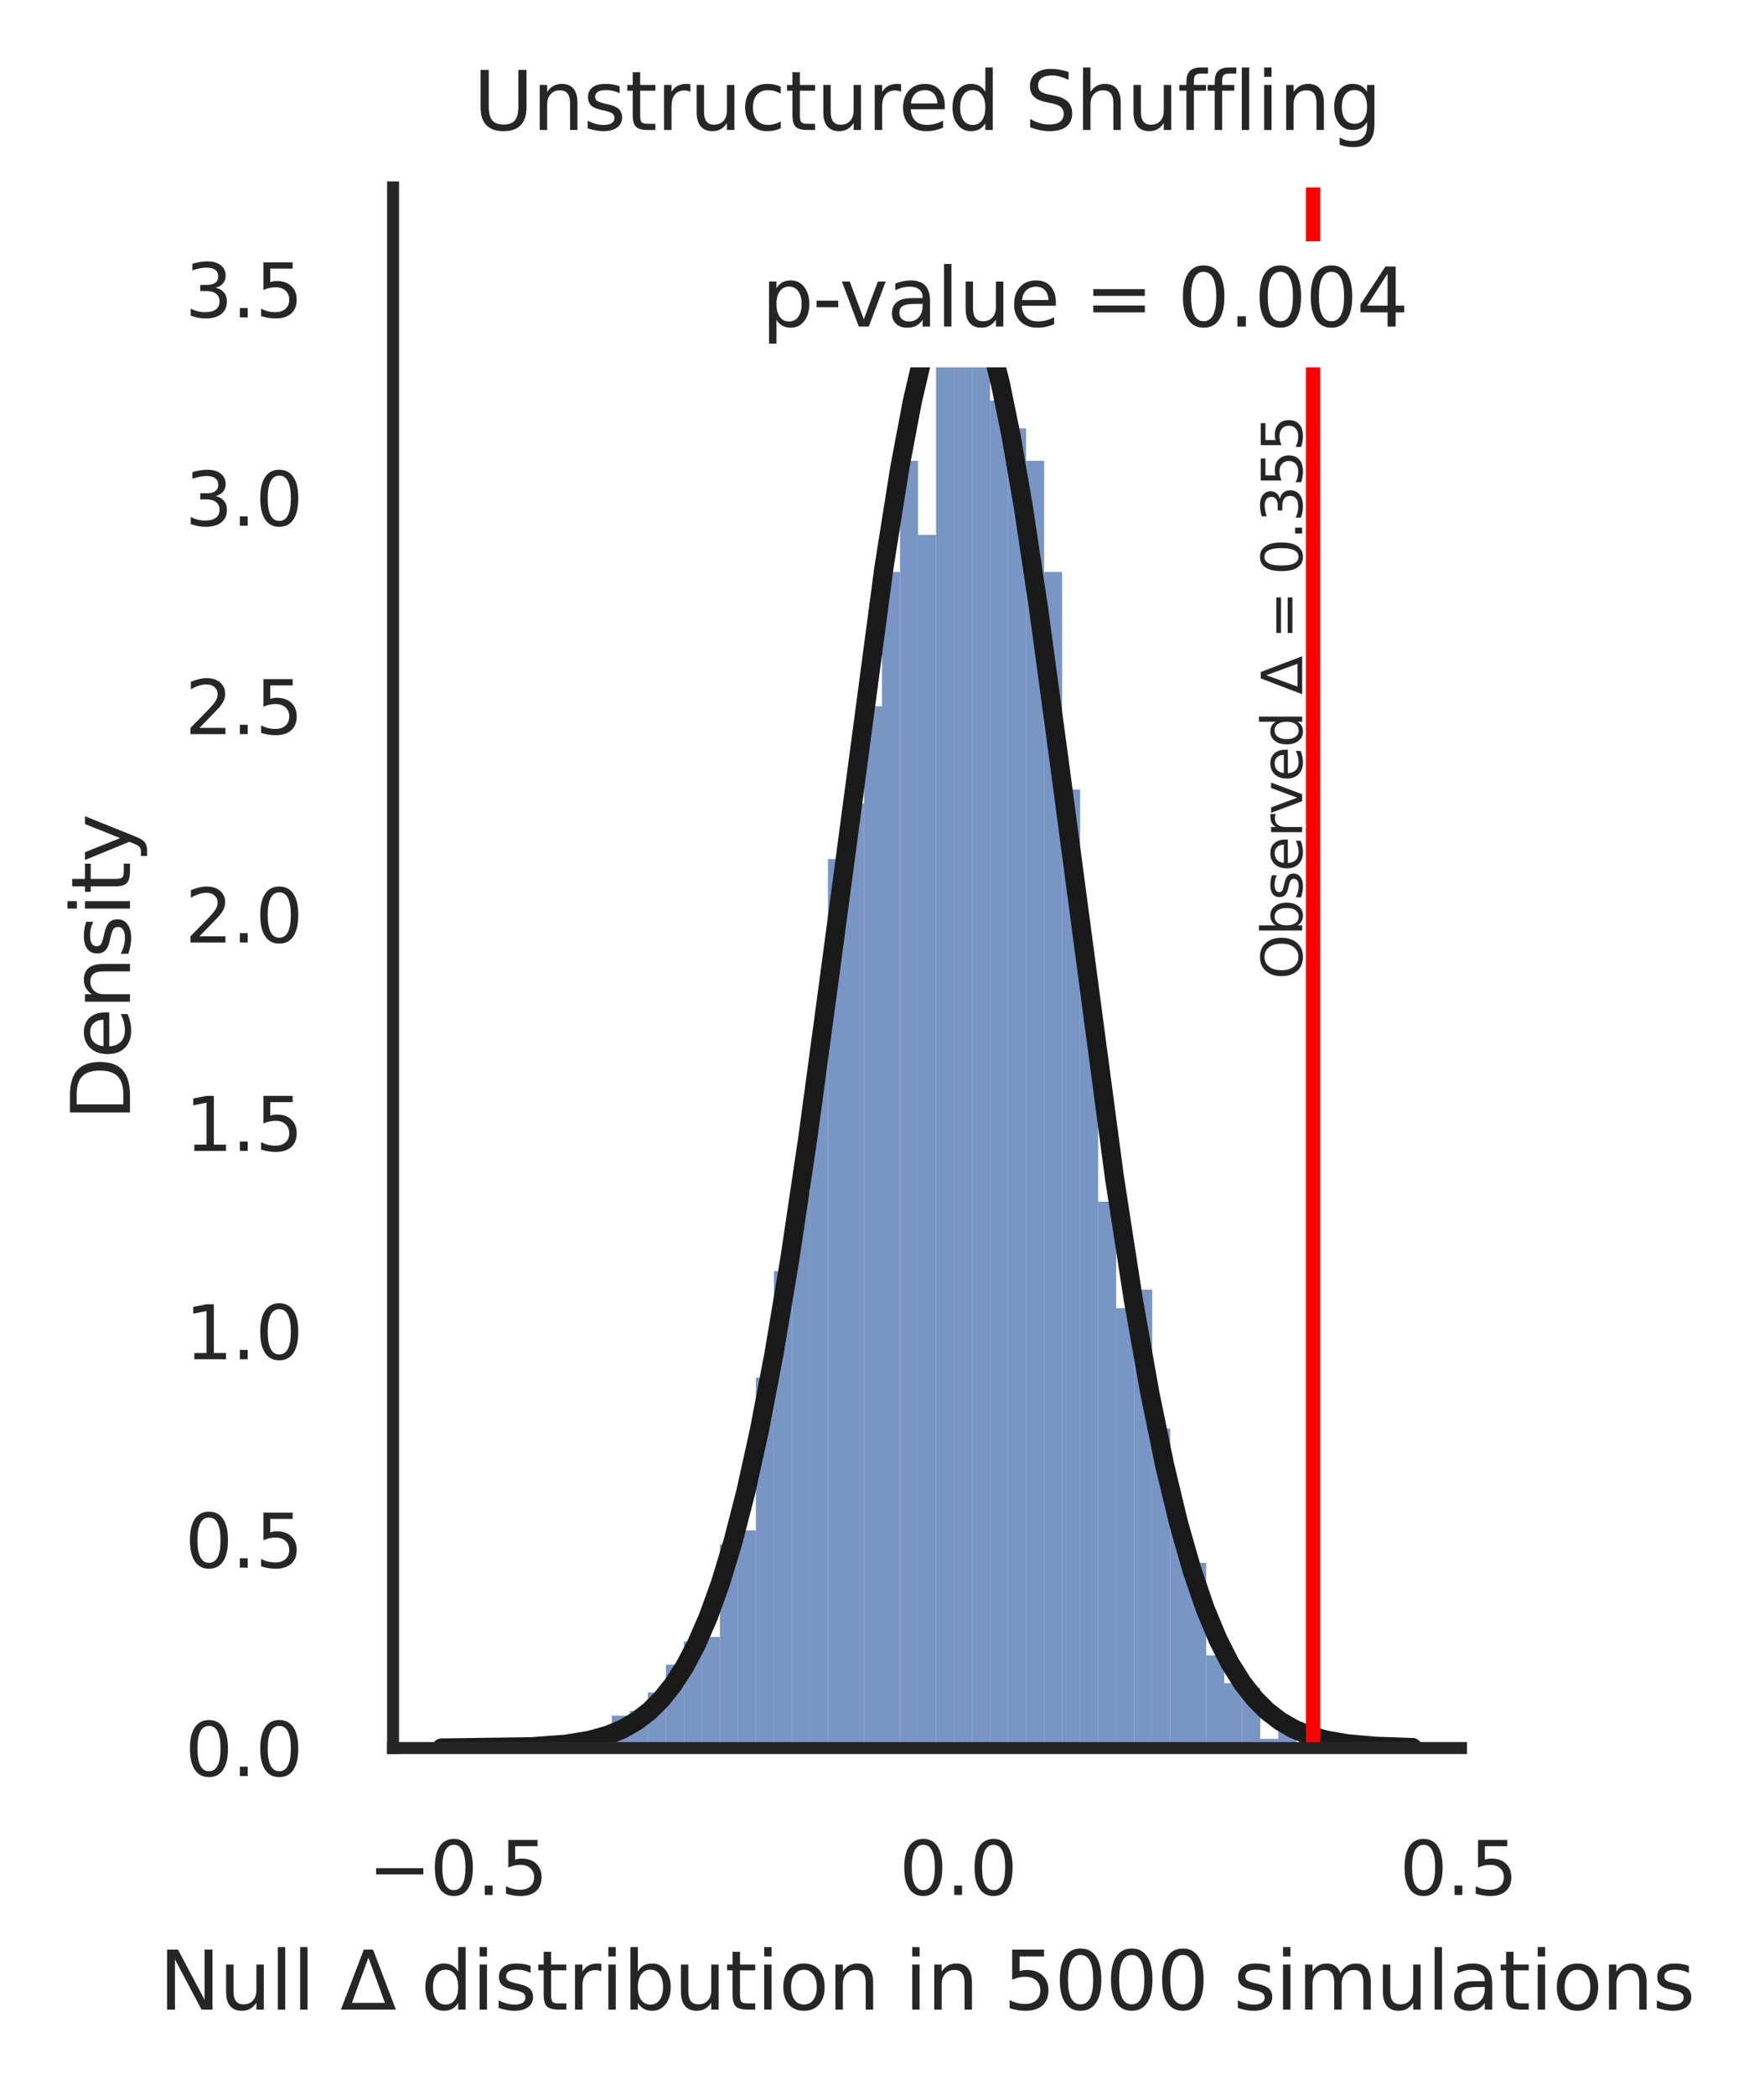 <?xml version="1.0" encoding="utf-8" standalone="no"?>
<!DOCTYPE svg PUBLIC "-//W3C//DTD SVG 1.1//EN"
  "http://www.w3.org/Graphics/SVG/1.1/DTD/svg11.dtd">
<svg xmlns:xlink="http://www.w3.org/1999/xlink" width="184.337pt" height="218.944pt" viewBox="0 0 184.337 218.944" xmlns="http://www.w3.org/2000/svg" version="1.1">
 <defs>
  <style type="text/css">*{stroke-linejoin: round; stroke-linecap: butt}</style>
 </defs>
 <g id="figure_1">
  <g id="patch_1">
   <path d="M 0 218.944 
L 184.337 218.944 
L 184.337 0 
L 0 0 
z
" style="fill: #ffffff"/>
  </g>
  <g id="axes_1">
   <g id="patch_2">
    <path d="M 41.075 182.663 
L 152.675 182.663 
L 152.675 19.583 
L 41.075 19.583 
z
" style="fill: #ffffff"/>
   </g>
   <g id="matplotlib.axis_1">
    <g id="xtick_1">
     <g id="text_1">
      <!-- −0.5 -->
      <g style="fill: #262626" transform="translate(38.469 198.013)scale(0.077 -0.077)">
       <defs>
        <path id="DejaVuSans-2212" d="M 678 2272 
L 4684 2272 
L 4684 1741 
L 678 1741 
L 678 2272 
z
" transform="scale(0.016)"/>
        <path id="DejaVuSans-30" d="M 2034 4250 
Q 1547 4250 1301 3770 
Q 1056 3291 1056 2328 
Q 1056 1369 1301 889 
Q 1547 409 2034 409 
Q 2525 409 2770 889 
Q 3016 1369 3016 2328 
Q 3016 3291 2770 3770 
Q 2525 4250 2034 4250 
z
M 2034 4750 
Q 2819 4750 3233 4129 
Q 3647 3509 3647 2328 
Q 3647 1150 3233 529 
Q 2819 -91 2034 -91 
Q 1250 -91 836 529 
Q 422 1150 422 2328 
Q 422 3509 836 4129 
Q 1250 4750 2034 4750 
z
" transform="scale(0.016)"/>
        <path id="DejaVuSans-2e" d="M 684 794 
L 1344 794 
L 1344 0 
L 684 0 
L 684 794 
z
" transform="scale(0.016)"/>
        <path id="DejaVuSans-35" d="M 691 4666 
L 3169 4666 
L 3169 4134 
L 1269 4134 
L 1269 2991 
Q 1406 3038 1543 3061 
Q 1681 3084 1819 3084 
Q 2600 3084 3056 2656 
Q 3513 2228 3513 1497 
Q 3513 744 3044 326 
Q 2575 -91 1722 -91 
Q 1428 -91 1123 -41 
Q 819 9 494 109 
L 494 744 
Q 775 591 1075 516 
Q 1375 441 1709 441 
Q 2250 441 2565 725 
Q 2881 1009 2881 1497 
Q 2881 1984 2565 2268 
Q 2250 2553 1709 2553 
Q 1456 2553 1204 2497 
Q 953 2441 691 2322 
L 691 4666 
z
" transform="scale(0.016)"/>
       </defs>
       <use xlink:href="#DejaVuSans-2212"/>
       <use xlink:href="#DejaVuSans-30" x="83.789"/>
       <use xlink:href="#DejaVuSans-2e" x="147.412"/>
       <use xlink:href="#DejaVuSans-35" x="179.199"/>
      </g>
     </g>
    </g>
    <g id="xtick_2">
     <g id="text_2">
      <!-- 0.0 -->
      <g style="fill: #262626" transform="translate(93.976 198.013)scale(0.077 -0.077)">
       <use xlink:href="#DejaVuSans-30"/>
       <use xlink:href="#DejaVuSans-2e" x="63.623"/>
       <use xlink:href="#DejaVuSans-30" x="95.41"/>
      </g>
     </g>
    </g>
    <g id="xtick_3">
     <g id="text_3">
      <!-- 0.5 -->
      <g style="fill: #262626" transform="translate(146.257 198.013)scale(0.077 -0.077)">
       <use xlink:href="#DejaVuSans-30"/>
       <use xlink:href="#DejaVuSans-2e" x="63.623"/>
       <use xlink:href="#DejaVuSans-35" x="95.41"/>
      </g>
     </g>
    </g>
    <g id="text_4">
     <!-- Null $\Delta$ distribution in 5000 simulations -->
     <g style="fill: #262626" transform="translate(16.613 209.998)scale(0.084 -0.084)">
      <defs>
       <path id="DejaVuSans-4e" d="M 628 4666 
L 1478 4666 
L 3547 763 
L 3547 4666 
L 4159 4666 
L 4159 0 
L 3309 0 
L 1241 3903 
L 1241 0 
L 628 0 
L 628 4666 
z
" transform="scale(0.016)"/>
       <path id="DejaVuSans-75" d="M 544 1381 
L 544 3500 
L 1119 3500 
L 1119 1403 
Q 1119 906 1312 657 
Q 1506 409 1894 409 
Q 2359 409 2629 706 
Q 2900 1003 2900 1516 
L 2900 3500 
L 3475 3500 
L 3475 0 
L 2900 0 
L 2900 538 
Q 2691 219 2414 64 
Q 2138 -91 1772 -91 
Q 1169 -91 856 284 
Q 544 659 544 1381 
z
M 1991 3584 
L 1991 3584 
z
" transform="scale(0.016)"/>
       <path id="DejaVuSans-6c" d="M 603 4863 
L 1178 4863 
L 1178 0 
L 603 0 
L 603 4863 
z
" transform="scale(0.016)"/>
       <path id="DejaVuSans-20" transform="scale(0.016)"/>
       <path id="DejaVuSans-394" d="M 2188 4044 
L 906 525 
L 3472 525 
L 2188 4044 
z
M 50 0 
L 1831 4666 
L 2547 4666 
L 4325 0 
L 50 0 
z
" transform="scale(0.016)"/>
       <path id="DejaVuSans-64" d="M 2906 2969 
L 2906 4863 
L 3481 4863 
L 3481 0 
L 2906 0 
L 2906 525 
Q 2725 213 2448 61 
Q 2172 -91 1784 -91 
Q 1150 -91 751 415 
Q 353 922 353 1747 
Q 353 2572 751 3078 
Q 1150 3584 1784 3584 
Q 2172 3584 2448 3432 
Q 2725 3281 2906 2969 
z
M 947 1747 
Q 947 1113 1208 752 
Q 1469 391 1925 391 
Q 2381 391 2643 752 
Q 2906 1113 2906 1747 
Q 2906 2381 2643 2742 
Q 2381 3103 1925 3103 
Q 1469 3103 1208 2742 
Q 947 2381 947 1747 
z
" transform="scale(0.016)"/>
       <path id="DejaVuSans-69" d="M 603 3500 
L 1178 3500 
L 1178 0 
L 603 0 
L 603 3500 
z
M 603 4863 
L 1178 4863 
L 1178 4134 
L 603 4134 
L 603 4863 
z
" transform="scale(0.016)"/>
       <path id="DejaVuSans-73" d="M 2834 3397 
L 2834 2853 
Q 2591 2978 2328 3040 
Q 2066 3103 1784 3103 
Q 1356 3103 1142 2972 
Q 928 2841 928 2578 
Q 928 2378 1081 2264 
Q 1234 2150 1697 2047 
L 1894 2003 
Q 2506 1872 2764 1633 
Q 3022 1394 3022 966 
Q 3022 478 2636 193 
Q 2250 -91 1575 -91 
Q 1294 -91 989 -36 
Q 684 19 347 128 
L 347 722 
Q 666 556 975 473 
Q 1284 391 1588 391 
Q 1994 391 2212 530 
Q 2431 669 2431 922 
Q 2431 1156 2273 1281 
Q 2116 1406 1581 1522 
L 1381 1569 
Q 847 1681 609 1914 
Q 372 2147 372 2553 
Q 372 3047 722 3315 
Q 1072 3584 1716 3584 
Q 2034 3584 2315 3537 
Q 2597 3491 2834 3397 
z
" transform="scale(0.016)"/>
       <path id="DejaVuSans-74" d="M 1172 4494 
L 1172 3500 
L 2356 3500 
L 2356 3053 
L 1172 3053 
L 1172 1153 
Q 1172 725 1289 603 
Q 1406 481 1766 481 
L 2356 481 
L 2356 0 
L 1766 0 
Q 1100 0 847 248 
Q 594 497 594 1153 
L 594 3053 
L 172 3053 
L 172 3500 
L 594 3500 
L 594 4494 
L 1172 4494 
z
" transform="scale(0.016)"/>
       <path id="DejaVuSans-72" d="M 2631 2963 
Q 2534 3019 2420 3045 
Q 2306 3072 2169 3072 
Q 1681 3072 1420 2755 
Q 1159 2438 1159 1844 
L 1159 0 
L 581 0 
L 581 3500 
L 1159 3500 
L 1159 2956 
Q 1341 3275 1631 3429 
Q 1922 3584 2338 3584 
Q 2397 3584 2469 3576 
Q 2541 3569 2628 3553 
L 2631 2963 
z
" transform="scale(0.016)"/>
       <path id="DejaVuSans-62" d="M 3116 1747 
Q 3116 2381 2855 2742 
Q 2594 3103 2138 3103 
Q 1681 3103 1420 2742 
Q 1159 2381 1159 1747 
Q 1159 1113 1420 752 
Q 1681 391 2138 391 
Q 2594 391 2855 752 
Q 3116 1113 3116 1747 
z
M 1159 2969 
Q 1341 3281 1617 3432 
Q 1894 3584 2278 3584 
Q 2916 3584 3314 3078 
Q 3713 2572 3713 1747 
Q 3713 922 3314 415 
Q 2916 -91 2278 -91 
Q 1894 -91 1617 61 
Q 1341 213 1159 525 
L 1159 0 
L 581 0 
L 581 4863 
L 1159 4863 
L 1159 2969 
z
" transform="scale(0.016)"/>
       <path id="DejaVuSans-6f" d="M 1959 3097 
Q 1497 3097 1228 2736 
Q 959 2375 959 1747 
Q 959 1119 1226 758 
Q 1494 397 1959 397 
Q 2419 397 2687 759 
Q 2956 1122 2956 1747 
Q 2956 2369 2687 2733 
Q 2419 3097 1959 3097 
z
M 1959 3584 
Q 2709 3584 3137 3096 
Q 3566 2609 3566 1747 
Q 3566 888 3137 398 
Q 2709 -91 1959 -91 
Q 1206 -91 779 398 
Q 353 888 353 1747 
Q 353 2609 779 3096 
Q 1206 3584 1959 3584 
z
" transform="scale(0.016)"/>
       <path id="DejaVuSans-6e" d="M 3513 2113 
L 3513 0 
L 2938 0 
L 2938 2094 
Q 2938 2591 2744 2837 
Q 2550 3084 2163 3084 
Q 1697 3084 1428 2787 
Q 1159 2491 1159 1978 
L 1159 0 
L 581 0 
L 581 3500 
L 1159 3500 
L 1159 2956 
Q 1366 3272 1645 3428 
Q 1925 3584 2291 3584 
Q 2894 3584 3203 3211 
Q 3513 2838 3513 2113 
z
" transform="scale(0.016)"/>
       <path id="DejaVuSans-6d" d="M 3328 2828 
Q 3544 3216 3844 3400 
Q 4144 3584 4550 3584 
Q 5097 3584 5394 3201 
Q 5691 2819 5691 2113 
L 5691 0 
L 5113 0 
L 5113 2094 
Q 5113 2597 4934 2840 
Q 4756 3084 4391 3084 
Q 3944 3084 3684 2787 
Q 3425 2491 3425 1978 
L 3425 0 
L 2847 0 
L 2847 2094 
Q 2847 2600 2669 2842 
Q 2491 3084 2119 3084 
Q 1678 3084 1418 2786 
Q 1159 2488 1159 1978 
L 1159 0 
L 581 0 
L 581 3500 
L 1159 3500 
L 1159 2956 
Q 1356 3278 1631 3431 
Q 1906 3584 2284 3584 
Q 2666 3584 2933 3390 
Q 3200 3197 3328 2828 
z
" transform="scale(0.016)"/>
       <path id="DejaVuSans-61" d="M 2194 1759 
Q 1497 1759 1228 1600 
Q 959 1441 959 1056 
Q 959 750 1161 570 
Q 1363 391 1709 391 
Q 2188 391 2477 730 
Q 2766 1069 2766 1631 
L 2766 1759 
L 2194 1759 
z
M 3341 1997 
L 3341 0 
L 2766 0 
L 2766 531 
Q 2569 213 2275 61 
Q 1981 -91 1556 -91 
Q 1019 -91 701 211 
Q 384 513 384 1019 
Q 384 1609 779 1909 
Q 1175 2209 1959 2209 
L 2766 2209 
L 2766 2266 
Q 2766 2663 2505 2880 
Q 2244 3097 1772 3097 
Q 1472 3097 1187 3025 
Q 903 2953 641 2809 
L 641 3341 
Q 956 3463 1253 3523 
Q 1550 3584 1831 3584 
Q 2591 3584 2966 3190 
Q 3341 2797 3341 1997 
z
" transform="scale(0.016)"/>
      </defs>
      <use xlink:href="#DejaVuSans-4e" transform="translate(0 0.016)"/>
      <use xlink:href="#DejaVuSans-75" transform="translate(74.805 0.016)"/>
      <use xlink:href="#DejaVuSans-6c" transform="translate(138.184 0.016)"/>
      <use xlink:href="#DejaVuSans-6c" transform="translate(165.967 0.016)"/>
      <use xlink:href="#DejaVuSans-20" transform="translate(193.75 0.016)"/>
      <use xlink:href="#DejaVuSans-394" transform="translate(225.537 0.016)"/>
      <use xlink:href="#DejaVuSans-20" transform="translate(293.945 0.016)"/>
      <use xlink:href="#DejaVuSans-64" transform="translate(325.732 0.016)"/>
      <use xlink:href="#DejaVuSans-69" transform="translate(389.209 0.016)"/>
      <use xlink:href="#DejaVuSans-73" transform="translate(416.992 0.016)"/>
      <use xlink:href="#DejaVuSans-74" transform="translate(469.092 0.016)"/>
      <use xlink:href="#DejaVuSans-72" transform="translate(508.301 0.016)"/>
      <use xlink:href="#DejaVuSans-69" transform="translate(549.414 0.016)"/>
      <use xlink:href="#DejaVuSans-62" transform="translate(577.197 0.016)"/>
      <use xlink:href="#DejaVuSans-75" transform="translate(640.674 0.016)"/>
      <use xlink:href="#DejaVuSans-74" transform="translate(704.053 0.016)"/>
      <use xlink:href="#DejaVuSans-69" transform="translate(743.262 0.016)"/>
      <use xlink:href="#DejaVuSans-6f" transform="translate(771.045 0.016)"/>
      <use xlink:href="#DejaVuSans-6e" transform="translate(832.227 0.016)"/>
      <use xlink:href="#DejaVuSans-20" transform="translate(895.605 0.016)"/>
      <use xlink:href="#DejaVuSans-69" transform="translate(927.393 0.016)"/>
      <use xlink:href="#DejaVuSans-6e" transform="translate(955.176 0.016)"/>
      <use xlink:href="#DejaVuSans-20" transform="translate(1018.555 0.016)"/>
      <use xlink:href="#DejaVuSans-35" transform="translate(1050.342 0.016)"/>
      <use xlink:href="#DejaVuSans-30" transform="translate(1113.965 0.016)"/>
      <use xlink:href="#DejaVuSans-30" transform="translate(1177.588 0.016)"/>
      <use xlink:href="#DejaVuSans-30" transform="translate(1241.211 0.016)"/>
      <use xlink:href="#DejaVuSans-20" transform="translate(1304.834 0.016)"/>
      <use xlink:href="#DejaVuSans-73" transform="translate(1336.621 0.016)"/>
      <use xlink:href="#DejaVuSans-69" transform="translate(1388.721 0.016)"/>
      <use xlink:href="#DejaVuSans-6d" transform="translate(1416.504 0.016)"/>
      <use xlink:href="#DejaVuSans-75" transform="translate(1513.916 0.016)"/>
      <use xlink:href="#DejaVuSans-6c" transform="translate(1577.295 0.016)"/>
      <use xlink:href="#DejaVuSans-61" transform="translate(1605.078 0.016)"/>
      <use xlink:href="#DejaVuSans-74" transform="translate(1666.357 0.016)"/>
      <use xlink:href="#DejaVuSans-69" transform="translate(1705.566 0.016)"/>
      <use xlink:href="#DejaVuSans-6f" transform="translate(1733.35 0.016)"/>
      <use xlink:href="#DejaVuSans-6e" transform="translate(1794.531 0.016)"/>
      <use xlink:href="#DejaVuSans-73" transform="translate(1857.91 0.016)"/>
     </g>
    </g>
   </g>
   <g id="matplotlib.axis_2">
    <g id="ytick_1">
     <g id="text_5">
      <!-- 0.0 -->
      <g style="fill: #262626" transform="translate(19.33 185.588)scale(0.077 -0.077)">
       <use xlink:href="#DejaVuSans-30"/>
       <use xlink:href="#DejaVuSans-2e" x="63.623"/>
       <use xlink:href="#DejaVuSans-30" x="95.41"/>
      </g>
     </g>
    </g>
    <g id="ytick_2">
     <g id="text_6">
      <!-- 0.5 -->
      <g style="fill: #262626" transform="translate(19.33 163.813)scale(0.077 -0.077)">
       <use xlink:href="#DejaVuSans-30"/>
       <use xlink:href="#DejaVuSans-2e" x="63.623"/>
       <use xlink:href="#DejaVuSans-35" x="95.41"/>
      </g>
     </g>
    </g>
    <g id="ytick_3">
     <g id="text_7">
      <!-- 1.0 -->
      <g style="fill: #262626" transform="translate(19.33 142.038)scale(0.077 -0.077)">
       <defs>
        <path id="DejaVuSans-31" d="M 794 531 
L 1825 531 
L 1825 4091 
L 703 3866 
L 703 4441 
L 1819 4666 
L 2450 4666 
L 2450 531 
L 3481 531 
L 3481 0 
L 794 0 
L 794 531 
z
" transform="scale(0.016)"/>
       </defs>
       <use xlink:href="#DejaVuSans-31"/>
       <use xlink:href="#DejaVuSans-2e" x="63.623"/>
       <use xlink:href="#DejaVuSans-30" x="95.41"/>
      </g>
     </g>
    </g>
    <g id="ytick_4">
     <g id="text_8">
      <!-- 1.5 -->
      <g style="fill: #262626" transform="translate(19.33 120.264)scale(0.077 -0.077)">
       <use xlink:href="#DejaVuSans-31"/>
       <use xlink:href="#DejaVuSans-2e" x="63.623"/>
       <use xlink:href="#DejaVuSans-35" x="95.41"/>
      </g>
     </g>
    </g>
    <g id="ytick_5">
     <g id="text_9">
      <!-- 2.0 -->
      <g style="fill: #262626" transform="translate(19.33 98.489)scale(0.077 -0.077)">
       <defs>
        <path id="DejaVuSans-32" d="M 1228 531 
L 3431 531 
L 3431 0 
L 469 0 
L 469 531 
Q 828 903 1448 1529 
Q 2069 2156 2228 2338 
Q 2531 2678 2651 2914 
Q 2772 3150 2772 3378 
Q 2772 3750 2511 3984 
Q 2250 4219 1831 4219 
Q 1534 4219 1204 4116 
Q 875 4013 500 3803 
L 500 4441 
Q 881 4594 1212 4672 
Q 1544 4750 1819 4750 
Q 2544 4750 2975 4387 
Q 3406 4025 3406 3419 
Q 3406 3131 3298 2873 
Q 3191 2616 2906 2266 
Q 2828 2175 2409 1742 
Q 1991 1309 1228 531 
z
" transform="scale(0.016)"/>
       </defs>
       <use xlink:href="#DejaVuSans-32"/>
       <use xlink:href="#DejaVuSans-2e" x="63.623"/>
       <use xlink:href="#DejaVuSans-30" x="95.41"/>
      </g>
     </g>
    </g>
    <g id="ytick_6">
     <g id="text_10">
      <!-- 2.5 -->
      <g style="fill: #262626" transform="translate(19.33 76.714)scale(0.077 -0.077)">
       <use xlink:href="#DejaVuSans-32"/>
       <use xlink:href="#DejaVuSans-2e" x="63.623"/>
       <use xlink:href="#DejaVuSans-35" x="95.41"/>
      </g>
     </g>
    </g>
    <g id="ytick_7">
     <g id="text_11">
      <!-- 3.0 -->
      <g style="fill: #262626" transform="translate(19.33 54.939)scale(0.077 -0.077)">
       <defs>
        <path id="DejaVuSans-33" d="M 2597 2516 
Q 3050 2419 3304 2112 
Q 3559 1806 3559 1356 
Q 3559 666 3084 287 
Q 2609 -91 1734 -91 
Q 1441 -91 1130 -33 
Q 819 25 488 141 
L 488 750 
Q 750 597 1062 519 
Q 1375 441 1716 441 
Q 2309 441 2620 675 
Q 2931 909 2931 1356 
Q 2931 1769 2642 2001 
Q 2353 2234 1838 2234 
L 1294 2234 
L 1294 2753 
L 1863 2753 
Q 2328 2753 2575 2939 
Q 2822 3125 2822 3475 
Q 2822 3834 2567 4026 
Q 2313 4219 1838 4219 
Q 1578 4219 1281 4162 
Q 984 4106 628 3988 
L 628 4550 
Q 988 4650 1302 4700 
Q 1616 4750 1894 4750 
Q 2613 4750 3031 4423 
Q 3450 4097 3450 3541 
Q 3450 3153 3228 2886 
Q 3006 2619 2597 2516 
z
" transform="scale(0.016)"/>
       </defs>
       <use xlink:href="#DejaVuSans-33"/>
       <use xlink:href="#DejaVuSans-2e" x="63.623"/>
       <use xlink:href="#DejaVuSans-30" x="95.41"/>
      </g>
     </g>
    </g>
    <g id="ytick_8">
     <g id="text_12">
      <!-- 3.5 -->
      <g style="fill: #262626" transform="translate(19.33 33.164)scale(0.077 -0.077)">
       <use xlink:href="#DejaVuSans-33"/>
       <use xlink:href="#DejaVuSans-2e" x="63.623"/>
       <use xlink:href="#DejaVuSans-35" x="95.41"/>
      </g>
     </g>
    </g>
    <g id="text_13">
     <!-- Density -->
     <g style="fill: #262626" transform="translate(13.583 117.09)rotate(-90)scale(0.084 -0.084)">
      <defs>
       <path id="DejaVuSans-44" d="M 1259 4147 
L 1259 519 
L 2022 519 
Q 2988 519 3436 956 
Q 3884 1394 3884 2338 
Q 3884 3275 3436 3711 
Q 2988 4147 2022 4147 
L 1259 4147 
z
M 628 4666 
L 1925 4666 
Q 3281 4666 3915 4102 
Q 4550 3538 4550 2338 
Q 4550 1131 3912 565 
Q 3275 0 1925 0 
L 628 0 
L 628 4666 
z
" transform="scale(0.016)"/>
       <path id="DejaVuSans-65" d="M 3597 1894 
L 3597 1613 
L 953 1613 
Q 991 1019 1311 708 
Q 1631 397 2203 397 
Q 2534 397 2845 478 
Q 3156 559 3463 722 
L 3463 178 
Q 3153 47 2828 -22 
Q 2503 -91 2169 -91 
Q 1331 -91 842 396 
Q 353 884 353 1716 
Q 353 2575 817 3079 
Q 1281 3584 2069 3584 
Q 2775 3584 3186 3129 
Q 3597 2675 3597 1894 
z
M 3022 2063 
Q 3016 2534 2758 2815 
Q 2500 3097 2075 3097 
Q 1594 3097 1305 2825 
Q 1016 2553 972 2059 
L 3022 2063 
z
" transform="scale(0.016)"/>
       <path id="DejaVuSans-79" d="M 2059 -325 
Q 1816 -950 1584 -1140 
Q 1353 -1331 966 -1331 
L 506 -1331 
L 506 -850 
L 844 -850 
Q 1081 -850 1212 -737 
Q 1344 -625 1503 -206 
L 1606 56 
L 191 3500 
L 800 3500 
L 1894 763 
L 2988 3500 
L 3597 3500 
L 2059 -325 
z
" transform="scale(0.016)"/>
      </defs>
      <use xlink:href="#DejaVuSans-44"/>
      <use xlink:href="#DejaVuSans-65" x="77.002"/>
      <use xlink:href="#DejaVuSans-6e" x="138.525"/>
      <use xlink:href="#DejaVuSans-73" x="201.904"/>
      <use xlink:href="#DejaVuSans-69" x="254.004"/>
      <use xlink:href="#DejaVuSans-74" x="281.787"/>
      <use xlink:href="#DejaVuSans-79" x="320.996"/>
     </g>
    </g>
   </g>
   <g id="patch_3">
    <path d="M 50.759 182.663 
L 52.642 182.663 
L 52.642 182.179 
L 50.759 182.179 
z
" clip-path="url(#p8dc2b9c709)" style="fill: #4c72b0; fill-opacity: 0.75"/>
   </g>
   <g id="patch_4">
    <path d="M 52.642 182.663 
L 54.524 182.663 
L 54.524 182.663 
L 52.642 182.663 
z
" clip-path="url(#p8dc2b9c709)" style="fill: #4c72b0; fill-opacity: 0.75"/>
   </g>
   <g id="patch_5">
    <path d="M 54.524 182.663 
L 56.406 182.663 
L 56.406 182.663 
L 54.524 182.663 
z
" clip-path="url(#p8dc2b9c709)" style="fill: #4c72b0; fill-opacity: 0.75"/>
   </g>
   <g id="patch_6">
    <path d="M 56.406 182.663 
L 58.288 182.663 
L 58.288 182.179 
L 56.406 182.179 
z
" clip-path="url(#p8dc2b9c709)" style="fill: #4c72b0; fill-opacity: 0.75"/>
   </g>
   <g id="patch_7">
    <path d="M 58.288 182.663 
L 60.171 182.663 
L 60.171 182.179 
L 58.288 182.179 
z
" clip-path="url(#p8dc2b9c709)" style="fill: #4c72b0; fill-opacity: 0.75"/>
   </g>
   <g id="patch_8">
    <path d="M 60.171 182.663 
L 62.053 182.663 
L 62.053 181.695 
L 60.171 181.695 
z
" clip-path="url(#p8dc2b9c709)" style="fill: #4c72b0; fill-opacity: 0.75"/>
   </g>
   <g id="patch_9">
    <path d="M 62.053 182.663 
L 63.935 182.663 
L 63.935 181.695 
L 62.053 181.695 
z
" clip-path="url(#p8dc2b9c709)" style="fill: #4c72b0; fill-opacity: 0.75"/>
   </g>
   <g id="patch_10">
    <path d="M 63.935 182.663 
L 65.818 182.663 
L 65.818 179.276 
L 63.935 179.276 
z
" clip-path="url(#p8dc2b9c709)" style="fill: #4c72b0; fill-opacity: 0.75"/>
   </g>
   <g id="patch_11">
    <path d="M 65.818 182.663 
L 67.7 182.663 
L 67.7 178.792 
L 65.818 178.792 
z
" clip-path="url(#p8dc2b9c709)" style="fill: #4c72b0; fill-opacity: 0.75"/>
   </g>
   <g id="patch_12">
    <path d="M 67.7 182.663 
L 69.582 182.663 
L 69.582 176.857 
L 67.7 176.857 
z
" clip-path="url(#p8dc2b9c709)" style="fill: #4c72b0; fill-opacity: 0.75"/>
   </g>
   <g id="patch_13">
    <path d="M 69.582 182.663 
L 71.464 182.663 
L 71.464 173.953 
L 69.582 173.953 
z
" clip-path="url(#p8dc2b9c709)" style="fill: #4c72b0; fill-opacity: 0.75"/>
   </g>
   <g id="patch_14">
    <path d="M 71.464 182.663 
L 73.347 182.663 
L 73.347 171.534 
L 71.464 171.534 
z
" clip-path="url(#p8dc2b9c709)" style="fill: #4c72b0; fill-opacity: 0.75"/>
   </g>
   <g id="patch_15">
    <path d="M 73.347 182.663 
L 75.229 182.663 
L 75.229 171.05 
L 73.347 171.05 
z
" clip-path="url(#p8dc2b9c709)" style="fill: #4c72b0; fill-opacity: 0.75"/>
   </g>
   <g id="patch_16">
    <path d="M 75.229 182.663 
L 77.111 182.663 
L 77.111 161.374 
L 75.229 161.374 
z
" clip-path="url(#p8dc2b9c709)" style="fill: #4c72b0; fill-opacity: 0.75"/>
   </g>
   <g id="patch_17">
    <path d="M 77.111 182.663 
L 78.993 182.663 
L 78.993 159.922 
L 77.111 159.922 
z
" clip-path="url(#p8dc2b9c709)" style="fill: #4c72b0; fill-opacity: 0.75"/>
   </g>
   <g id="patch_18">
    <path d="M 78.993 182.663 
L 80.876 182.663 
L 80.876 143.955 
L 78.993 143.955 
z
" clip-path="url(#p8dc2b9c709)" style="fill: #4c72b0; fill-opacity: 0.75"/>
   </g>
   <g id="patch_19">
    <path d="M 80.876 182.663 
L 82.758 182.663 
L 82.758 132.827 
L 80.876 132.827 
z
" clip-path="url(#p8dc2b9c709)" style="fill: #4c72b0; fill-opacity: 0.75"/>
   </g>
   <g id="patch_20">
    <path d="M 82.758 182.663 
L 84.64 182.663 
L 84.64 124.601 
L 82.758 124.601 
z
" clip-path="url(#p8dc2b9c709)" style="fill: #4c72b0; fill-opacity: 0.75"/>
   </g>
   <g id="patch_21">
    <path d="M 84.64 182.663 
L 86.523 182.663 
L 86.523 109.602 
L 84.64 109.602 
z
" clip-path="url(#p8dc2b9c709)" style="fill: #4c72b0; fill-opacity: 0.75"/>
   </g>
   <g id="patch_22">
    <path d="M 86.523 182.663 
L 88.405 182.663 
L 88.405 89.764 
L 86.523 89.764 
z
" clip-path="url(#p8dc2b9c709)" style="fill: #4c72b0; fill-opacity: 0.75"/>
   </g>
   <g id="patch_23">
    <path d="M 88.405 182.663 
L 90.287 182.663 
L 90.287 83.958 
L 88.405 83.958 
z
" clip-path="url(#p8dc2b9c709)" style="fill: #4c72b0; fill-opacity: 0.75"/>
   </g>
   <g id="patch_24">
    <path d="M 90.287 182.663 
L 92.169 182.663 
L 92.169 73.798 
L 90.287 73.798 
z
" clip-path="url(#p8dc2b9c709)" style="fill: #4c72b0; fill-opacity: 0.75"/>
   </g>
   <g id="patch_25">
    <path d="M 92.169 182.663 
L 94.052 182.663 
L 94.052 59.766 
L 92.169 59.766 
z
" clip-path="url(#p8dc2b9c709)" style="fill: #4c72b0; fill-opacity: 0.75"/>
   </g>
   <g id="patch_26">
    <path d="M 94.052 182.663 
L 95.934 182.663 
L 95.934 48.154 
L 94.052 48.154 
z
" clip-path="url(#p8dc2b9c709)" style="fill: #4c72b0; fill-opacity: 0.75"/>
   </g>
   <g id="patch_27">
    <path d="M 95.934 182.663 
L 97.816 182.663 
L 97.816 55.895 
L 95.934 55.895 
z
" clip-path="url(#p8dc2b9c709)" style="fill: #4c72b0; fill-opacity: 0.75"/>
   </g>
   <g id="patch_28">
    <path d="M 97.816 182.663 
L 99.698 182.663 
L 99.698 27.348 
L 97.816 27.348 
z
" clip-path="url(#p8dc2b9c709)" style="fill: #4c72b0; fill-opacity: 0.75"/>
   </g>
   <g id="patch_29">
    <path d="M 99.698 182.663 
L 101.581 182.663 
L 101.581 37.025 
L 99.698 37.025 
z
" clip-path="url(#p8dc2b9c709)" style="fill: #4c72b0; fill-opacity: 0.75"/>
   </g>
   <g id="patch_30">
    <path d="M 101.581 182.663 
L 103.463 182.663 
L 103.463 30.251 
L 101.581 30.251 
z
" clip-path="url(#p8dc2b9c709)" style="fill: #4c72b0; fill-opacity: 0.75"/>
   </g>
   <g id="patch_31">
    <path d="M 103.463 182.663 
L 105.345 182.663 
L 105.345 41.864 
L 103.463 41.864 
z
" clip-path="url(#p8dc2b9c709)" style="fill: #4c72b0; fill-opacity: 0.75"/>
   </g>
   <g id="patch_32">
    <path d="M 105.345 182.663 
L 107.228 182.663 
L 107.228 44.767 
L 105.345 44.767 
z
" clip-path="url(#p8dc2b9c709)" style="fill: #4c72b0; fill-opacity: 0.75"/>
   </g>
   <g id="patch_33">
    <path d="M 107.228 182.663 
L 109.11 182.663 
L 109.11 48.154 
L 107.228 48.154 
z
" clip-path="url(#p8dc2b9c709)" style="fill: #4c72b0; fill-opacity: 0.75"/>
   </g>
   <g id="patch_34">
    <path d="M 109.11 182.663 
L 110.992 182.663 
L 110.992 59.766 
L 109.11 59.766 
z
" clip-path="url(#p8dc2b9c709)" style="fill: #4c72b0; fill-opacity: 0.75"/>
   </g>
   <g id="patch_35">
    <path d="M 110.992 182.663 
L 112.874 182.663 
L 112.874 82.507 
L 110.992 82.507 
z
" clip-path="url(#p8dc2b9c709)" style="fill: #4c72b0; fill-opacity: 0.75"/>
   </g>
   <g id="patch_36">
    <path d="M 112.874 182.663 
L 114.757 182.663 
L 114.757 102.344 
L 112.874 102.344 
z
" clip-path="url(#p8dc2b9c709)" style="fill: #4c72b0; fill-opacity: 0.75"/>
   </g>
   <g id="patch_37">
    <path d="M 114.757 182.663 
L 116.639 182.663 
L 116.639 125.569 
L 114.757 125.569 
z
" clip-path="url(#p8dc2b9c709)" style="fill: #4c72b0; fill-opacity: 0.75"/>
   </g>
   <g id="patch_38">
    <path d="M 116.639 182.663 
L 118.521 182.663 
L 118.521 136.697 
L 116.639 136.697 
z
" clip-path="url(#p8dc2b9c709)" style="fill: #4c72b0; fill-opacity: 0.75"/>
   </g>
   <g id="patch_39">
    <path d="M 118.521 182.663 
L 120.403 182.663 
L 120.403 134.762 
L 118.521 134.762 
z
" clip-path="url(#p8dc2b9c709)" style="fill: #4c72b0; fill-opacity: 0.75"/>
   </g>
   <g id="patch_40">
    <path d="M 120.403 182.663 
L 122.286 182.663 
L 122.286 149.277 
L 120.403 149.277 
z
" clip-path="url(#p8dc2b9c709)" style="fill: #4c72b0; fill-opacity: 0.75"/>
   </g>
   <g id="patch_41">
    <path d="M 122.286 182.663 
L 124.168 182.663 
L 124.168 159.922 
L 122.286 159.922 
z
" clip-path="url(#p8dc2b9c709)" style="fill: #4c72b0; fill-opacity: 0.75"/>
   </g>
   <g id="patch_42">
    <path d="M 124.168 182.663 
L 126.05 182.663 
L 126.05 163.309 
L 124.168 163.309 
z
" clip-path="url(#p8dc2b9c709)" style="fill: #4c72b0; fill-opacity: 0.75"/>
   </g>
   <g id="patch_43">
    <path d="M 126.05 182.663 
L 127.933 182.663 
L 127.933 172.986 
L 126.05 172.986 
z
" clip-path="url(#p8dc2b9c709)" style="fill: #4c72b0; fill-opacity: 0.75"/>
   </g>
   <g id="patch_44">
    <path d="M 127.933 182.663 
L 129.815 182.663 
L 129.815 175.889 
L 127.933 175.889 
z
" clip-path="url(#p8dc2b9c709)" style="fill: #4c72b0; fill-opacity: 0.75"/>
   </g>
   <g id="patch_45">
    <path d="M 129.815 182.663 
L 131.697 182.663 
L 131.697 176.373 
L 129.815 176.373 
z
" clip-path="url(#p8dc2b9c709)" style="fill: #4c72b0; fill-opacity: 0.75"/>
   </g>
   <g id="patch_46">
    <path d="M 131.697 182.663 
L 133.579 182.663 
L 133.579 181.695 
L 131.697 181.695 
z
" clip-path="url(#p8dc2b9c709)" style="fill: #4c72b0; fill-opacity: 0.75"/>
   </g>
   <g id="patch_47">
    <path d="M 133.579 182.663 
L 135.462 182.663 
L 135.462 180.727 
L 133.579 180.727 
z
" clip-path="url(#p8dc2b9c709)" style="fill: #4c72b0; fill-opacity: 0.75"/>
   </g>
   <g id="patch_48">
    <path d="M 135.462 182.663 
L 137.344 182.663 
L 137.344 182.179 
L 135.462 182.179 
z
" clip-path="url(#p8dc2b9c709)" style="fill: #4c72b0; fill-opacity: 0.75"/>
   </g>
   <g id="patch_49">
    <path d="M 137.344 182.663 
L 139.226 182.663 
L 139.226 182.663 
L 137.344 182.663 
z
" clip-path="url(#p8dc2b9c709)" style="fill: #4c72b0; fill-opacity: 0.75"/>
   </g>
   <g id="patch_50">
    <path d="M 139.226 182.663 
L 141.108 182.663 
L 141.108 182.663 
L 139.226 182.663 
z
" clip-path="url(#p8dc2b9c709)" style="fill: #4c72b0; fill-opacity: 0.75"/>
   </g>
   <g id="patch_51">
    <path d="M 141.108 182.663 
L 142.991 182.663 
L 142.991 182.179 
L 141.108 182.179 
z
" clip-path="url(#p8dc2b9c709)" style="fill: #4c72b0; fill-opacity: 0.75"/>
   </g>
   <g id="line2d_1">
    <path d="M 46.148 182.658 
L 55.504 182.528 
L 59.076 182.267 
L 61.531 181.873 
L 63.459 181.344 
L 65.083 180.673 
L 66.524 179.84 
L 67.863 178.808 
L 69.122 177.556 
L 70.339 176.03 
L 71.557 174.137 
L 72.775 171.818 
L 74.013 168.961 
L 75.271 165.477 
L 76.57 161.201 
L 77.93 155.924 
L 79.35 149.486 
L 80.872 141.516 
L 82.537 131.56 
L 84.424 118.851 
L 86.819 101.089 
L 92.38 59.252 
L 94.024 48.897 
L 95.343 41.919 
L 96.459 37.134 
L 97.413 33.958 
L 98.225 31.964 
L 98.915 30.805 
L 99.503 30.216 
L 100.011 30.006 
L 100.457 30.05 
L 100.924 30.326 
L 101.452 30.919 
L 102.06 31.969 
L 102.771 33.678 
L 103.583 36.248 
L 104.536 40.062 
L 105.632 45.414 
L 106.931 52.931 
L 108.514 63.474 
L 110.686 79.568 
L 116.45 122.975 
L 118.418 135.73 
L 120.143 145.491 
L 121.706 153.11 
L 123.187 159.262 
L 124.588 164.16 
L 125.948 168.126 
L 127.267 171.303 
L 128.545 173.822 
L 129.824 175.861 
L 131.102 177.49 
L 132.401 178.792 
L 133.761 179.842 
L 135.202 180.674 
L 136.785 181.331 
L 138.612 181.842 
L 140.824 182.22 
L 143.726 182.476 
L 147.602 182.609 
L 147.602 182.609 
" clip-path="url(#p8dc2b9c709)" style="fill: none; stroke: #1a1a1a; stroke-width: 2; stroke-linecap: round"/>
   </g>
   <g id="line2d_2">
    <path d="M 137.214 182.663 
L 137.214 19.583 
" clip-path="url(#p8dc2b9c709)" style="fill: none; stroke: #ff0000; stroke-width: 1.5; stroke-linecap: round"/>
   </g>
   <g id="patch_52">
    <path d="M 41.075 182.663 
L 41.075 19.583 
" style="fill: none; stroke: #262626; stroke-width: 1.25; stroke-linejoin: miter; stroke-linecap: square"/>
   </g>
   <g id="patch_53">
    <path d="M 41.075 182.663 
L 152.675 182.663 
" style="fill: none; stroke: #262626; stroke-width: 1.25; stroke-linejoin: miter; stroke-linecap: square"/>
   </g>
   <g id="text_14">
    <!-- Observed $\Delta$ = 0.355 -->
    <g style="fill: #262626" transform="translate(136.076 102.335)rotate(-90)scale(0.058 -0.058)">
     <defs>
      <path id="DejaVuSans-4f" d="M 2522 4238 
Q 1834 4238 1429 3725 
Q 1025 3213 1025 2328 
Q 1025 1447 1429 934 
Q 1834 422 2522 422 
Q 3209 422 3611 934 
Q 4013 1447 4013 2328 
Q 4013 3213 3611 3725 
Q 3209 4238 2522 4238 
z
M 2522 4750 
Q 3503 4750 4090 4092 
Q 4678 3434 4678 2328 
Q 4678 1225 4090 567 
Q 3503 -91 2522 -91 
Q 1538 -91 948 565 
Q 359 1222 359 2328 
Q 359 3434 948 4092 
Q 1538 4750 2522 4750 
z
" transform="scale(0.016)"/>
      <path id="DejaVuSans-76" d="M 191 3500 
L 800 3500 
L 1894 563 
L 2988 3500 
L 3597 3500 
L 2284 0 
L 1503 0 
L 191 3500 
z
" transform="scale(0.016)"/>
      <path id="DejaVuSans-3d" d="M 678 2906 
L 4684 2906 
L 4684 2381 
L 678 2381 
L 678 2906 
z
M 678 1631 
L 4684 1631 
L 4684 1100 
L 678 1100 
L 678 1631 
z
" transform="scale(0.016)"/>
     </defs>
     <use xlink:href="#DejaVuSans-4f" transform="translate(0 0.016)"/>
     <use xlink:href="#DejaVuSans-62" transform="translate(78.711 0.016)"/>
     <use xlink:href="#DejaVuSans-73" transform="translate(142.188 0.016)"/>
     <use xlink:href="#DejaVuSans-65" transform="translate(194.287 0.016)"/>
     <use xlink:href="#DejaVuSans-72" transform="translate(255.811 0.016)"/>
     <use xlink:href="#DejaVuSans-76" transform="translate(296.924 0.016)"/>
     <use xlink:href="#DejaVuSans-65" transform="translate(356.104 0.016)"/>
     <use xlink:href="#DejaVuSans-64" transform="translate(417.627 0.016)"/>
     <use xlink:href="#DejaVuSans-20" transform="translate(481.104 0.016)"/>
     <use xlink:href="#DejaVuSans-394" transform="translate(512.891 0.016)"/>
     <use xlink:href="#DejaVuSans-20" transform="translate(581.299 0.016)"/>
     <use xlink:href="#DejaVuSans-3d" transform="translate(613.086 0.016)"/>
     <use xlink:href="#DejaVuSans-20" transform="translate(696.875 0.016)"/>
     <use xlink:href="#DejaVuSans-30" transform="translate(728.662 0.016)"/>
     <use xlink:href="#DejaVuSans-2e" transform="translate(792.285 0.016)"/>
     <use xlink:href="#DejaVuSans-33" transform="translate(824.072 0.016)"/>
     <use xlink:href="#DejaVuSans-35" transform="translate(887.695 0.016)"/>
     <use xlink:href="#DejaVuSans-35" transform="translate(951.318 0.016)"/>
    </g>
   </g>
   <g id="text_15">
    <g id="patch_54">
     <path d="M 79.581 38.386 
L 147.095 38.386 
Q 149.615 38.386 149.615 35.866 
L 149.615 27.737 
Q 149.615 25.217 147.095 25.217 
L 79.581 25.217 
Q 77.061 25.217 77.061 27.737 
L 77.061 35.866 
Q 77.061 38.386 79.581 38.386 
z
" style="fill: #ffffff"/>
    </g>
    <!-- p-value = 0.004 -->
    <g style="fill: #262626" transform="translate(79.581 34.119)scale(0.084 -0.084)">
     <defs>
      <path id="DejaVuSans-70" d="M 1159 525 
L 1159 -1331 
L 581 -1331 
L 581 3500 
L 1159 3500 
L 1159 2969 
Q 1341 3281 1617 3432 
Q 1894 3584 2278 3584 
Q 2916 3584 3314 3078 
Q 3713 2572 3713 1747 
Q 3713 922 3314 415 
Q 2916 -91 2278 -91 
Q 1894 -91 1617 61 
Q 1341 213 1159 525 
z
M 3116 1747 
Q 3116 2381 2855 2742 
Q 2594 3103 2138 3103 
Q 1681 3103 1420 2742 
Q 1159 2381 1159 1747 
Q 1159 1113 1420 752 
Q 1681 391 2138 391 
Q 2594 391 2855 752 
Q 3116 1113 3116 1747 
z
" transform="scale(0.016)"/>
      <path id="DejaVuSans-2d" d="M 313 2009 
L 1997 2009 
L 1997 1497 
L 313 1497 
L 313 2009 
z
" transform="scale(0.016)"/>
      <path id="DejaVuSans-34" d="M 2419 4116 
L 825 1625 
L 2419 1625 
L 2419 4116 
z
M 2253 4666 
L 3047 4666 
L 3047 1625 
L 3713 1625 
L 3713 1100 
L 3047 1100 
L 3047 0 
L 2419 0 
L 2419 1100 
L 313 1100 
L 313 1709 
L 2253 4666 
z
" transform="scale(0.016)"/>
     </defs>
     <use xlink:href="#DejaVuSans-70"/>
     <use xlink:href="#DejaVuSans-2d" x="63.477"/>
     <use xlink:href="#DejaVuSans-76" x="96.936"/>
     <use xlink:href="#DejaVuSans-61" x="156.115"/>
     <use xlink:href="#DejaVuSans-6c" x="217.395"/>
     <use xlink:href="#DejaVuSans-75" x="245.178"/>
     <use xlink:href="#DejaVuSans-65" x="308.557"/>
     <use xlink:href="#DejaVuSans-20" x="370.08"/>
     <use xlink:href="#DejaVuSans-3d" x="401.867"/>
     <use xlink:href="#DejaVuSans-20" x="485.656"/>
     <use xlink:href="#DejaVuSans-30" x="517.443"/>
     <use xlink:href="#DejaVuSans-2e" x="581.066"/>
     <use xlink:href="#DejaVuSans-30" x="612.854"/>
     <use xlink:href="#DejaVuSans-30" x="676.477"/>
     <use xlink:href="#DejaVuSans-34" x="740.1"/>
    </g>
   </g>
   <g id="text_16">
    <!-- Unstructured Shuffling -->
    <g style="fill: #262626" transform="translate(49.473 13.583)scale(0.084 -0.084)">
     <defs>
      <path id="DejaVuSans-55" d="M 556 4666 
L 1191 4666 
L 1191 1831 
Q 1191 1081 1462 751 
Q 1734 422 2344 422 
Q 2950 422 3222 751 
Q 3494 1081 3494 1831 
L 3494 4666 
L 4128 4666 
L 4128 1753 
Q 4128 841 3676 375 
Q 3225 -91 2344 -91 
Q 1459 -91 1007 375 
Q 556 841 556 1753 
L 556 4666 
z
" transform="scale(0.016)"/>
      <path id="DejaVuSans-63" d="M 3122 3366 
L 3122 2828 
Q 2878 2963 2633 3030 
Q 2388 3097 2138 3097 
Q 1578 3097 1268 2742 
Q 959 2388 959 1747 
Q 959 1106 1268 751 
Q 1578 397 2138 397 
Q 2388 397 2633 464 
Q 2878 531 3122 666 
L 3122 134 
Q 2881 22 2623 -34 
Q 2366 -91 2075 -91 
Q 1284 -91 818 406 
Q 353 903 353 1747 
Q 353 2603 823 3093 
Q 1294 3584 2113 3584 
Q 2378 3584 2631 3529 
Q 2884 3475 3122 3366 
z
" transform="scale(0.016)"/>
      <path id="DejaVuSans-53" d="M 3425 4513 
L 3425 3897 
Q 3066 4069 2747 4153 
Q 2428 4238 2131 4238 
Q 1616 4238 1336 4038 
Q 1056 3838 1056 3469 
Q 1056 3159 1242 3001 
Q 1428 2844 1947 2747 
L 2328 2669 
Q 3034 2534 3370 2195 
Q 3706 1856 3706 1288 
Q 3706 609 3251 259 
Q 2797 -91 1919 -91 
Q 1588 -91 1214 -16 
Q 841 59 441 206 
L 441 856 
Q 825 641 1194 531 
Q 1563 422 1919 422 
Q 2459 422 2753 634 
Q 3047 847 3047 1241 
Q 3047 1584 2836 1778 
Q 2625 1972 2144 2069 
L 1759 2144 
Q 1053 2284 737 2584 
Q 422 2884 422 3419 
Q 422 4038 858 4394 
Q 1294 4750 2059 4750 
Q 2388 4750 2728 4690 
Q 3069 4631 3425 4513 
z
" transform="scale(0.016)"/>
      <path id="DejaVuSans-68" d="M 3513 2113 
L 3513 0 
L 2938 0 
L 2938 2094 
Q 2938 2591 2744 2837 
Q 2550 3084 2163 3084 
Q 1697 3084 1428 2787 
Q 1159 2491 1159 1978 
L 1159 0 
L 581 0 
L 581 4863 
L 1159 4863 
L 1159 2956 
Q 1366 3272 1645 3428 
Q 1925 3584 2291 3584 
Q 2894 3584 3203 3211 
Q 3513 2838 3513 2113 
z
" transform="scale(0.016)"/>
      <path id="DejaVuSans-66" d="M 2375 4863 
L 2375 4384 
L 1825 4384 
Q 1516 4384 1395 4259 
Q 1275 4134 1275 3809 
L 1275 3500 
L 2222 3500 
L 2222 3053 
L 1275 3053 
L 1275 0 
L 697 0 
L 697 3053 
L 147 3053 
L 147 3500 
L 697 3500 
L 697 3744 
Q 697 4328 969 4595 
Q 1241 4863 1831 4863 
L 2375 4863 
z
" transform="scale(0.016)"/>
      <path id="DejaVuSans-67" d="M 2906 1791 
Q 2906 2416 2648 2759 
Q 2391 3103 1925 3103 
Q 1463 3103 1205 2759 
Q 947 2416 947 1791 
Q 947 1169 1205 825 
Q 1463 481 1925 481 
Q 2391 481 2648 825 
Q 2906 1169 2906 1791 
z
M 3481 434 
Q 3481 -459 3084 -895 
Q 2688 -1331 1869 -1331 
Q 1566 -1331 1297 -1286 
Q 1028 -1241 775 -1147 
L 775 -588 
Q 1028 -725 1275 -790 
Q 1522 -856 1778 -856 
Q 2344 -856 2625 -561 
Q 2906 -266 2906 331 
L 2906 616 
Q 2728 306 2450 153 
Q 2172 0 1784 0 
Q 1141 0 747 490 
Q 353 981 353 1791 
Q 353 2603 747 3093 
Q 1141 3584 1784 3584 
Q 2172 3584 2450 3431 
Q 2728 3278 2906 2969 
L 2906 3500 
L 3481 3500 
L 3481 434 
z
" transform="scale(0.016)"/>
     </defs>
     <use xlink:href="#DejaVuSans-55"/>
     <use xlink:href="#DejaVuSans-6e" x="73.193"/>
     <use xlink:href="#DejaVuSans-73" x="136.572"/>
     <use xlink:href="#DejaVuSans-74" x="188.672"/>
     <use xlink:href="#DejaVuSans-72" x="227.881"/>
     <use xlink:href="#DejaVuSans-75" x="268.994"/>
     <use xlink:href="#DejaVuSans-63" x="332.373"/>
     <use xlink:href="#DejaVuSans-74" x="387.354"/>
     <use xlink:href="#DejaVuSans-75" x="426.562"/>
     <use xlink:href="#DejaVuSans-72" x="489.941"/>
     <use xlink:href="#DejaVuSans-65" x="528.805"/>
     <use xlink:href="#DejaVuSans-64" x="590.328"/>
     <use xlink:href="#DejaVuSans-20" x="653.805"/>
     <use xlink:href="#DejaVuSans-53" x="685.592"/>
     <use xlink:href="#DejaVuSans-68" x="749.068"/>
     <use xlink:href="#DejaVuSans-75" x="812.447"/>
     <use xlink:href="#DejaVuSans-66" x="875.826"/>
     <use xlink:href="#DejaVuSans-66" x="911.031"/>
     <use xlink:href="#DejaVuSans-6c" x="946.236"/>
     <use xlink:href="#DejaVuSans-69" x="974.02"/>
     <use xlink:href="#DejaVuSans-6e" x="1001.803"/>
     <use xlink:href="#DejaVuSans-67" x="1065.182"/>
    </g>
   </g>
  </g>
 </g>
 <defs>
  <clipPath id="p8dc2b9c709">
   <rect x="41.075" y="19.583" width="111.6" height="163.08"/>
  </clipPath>
 </defs>
</svg>
